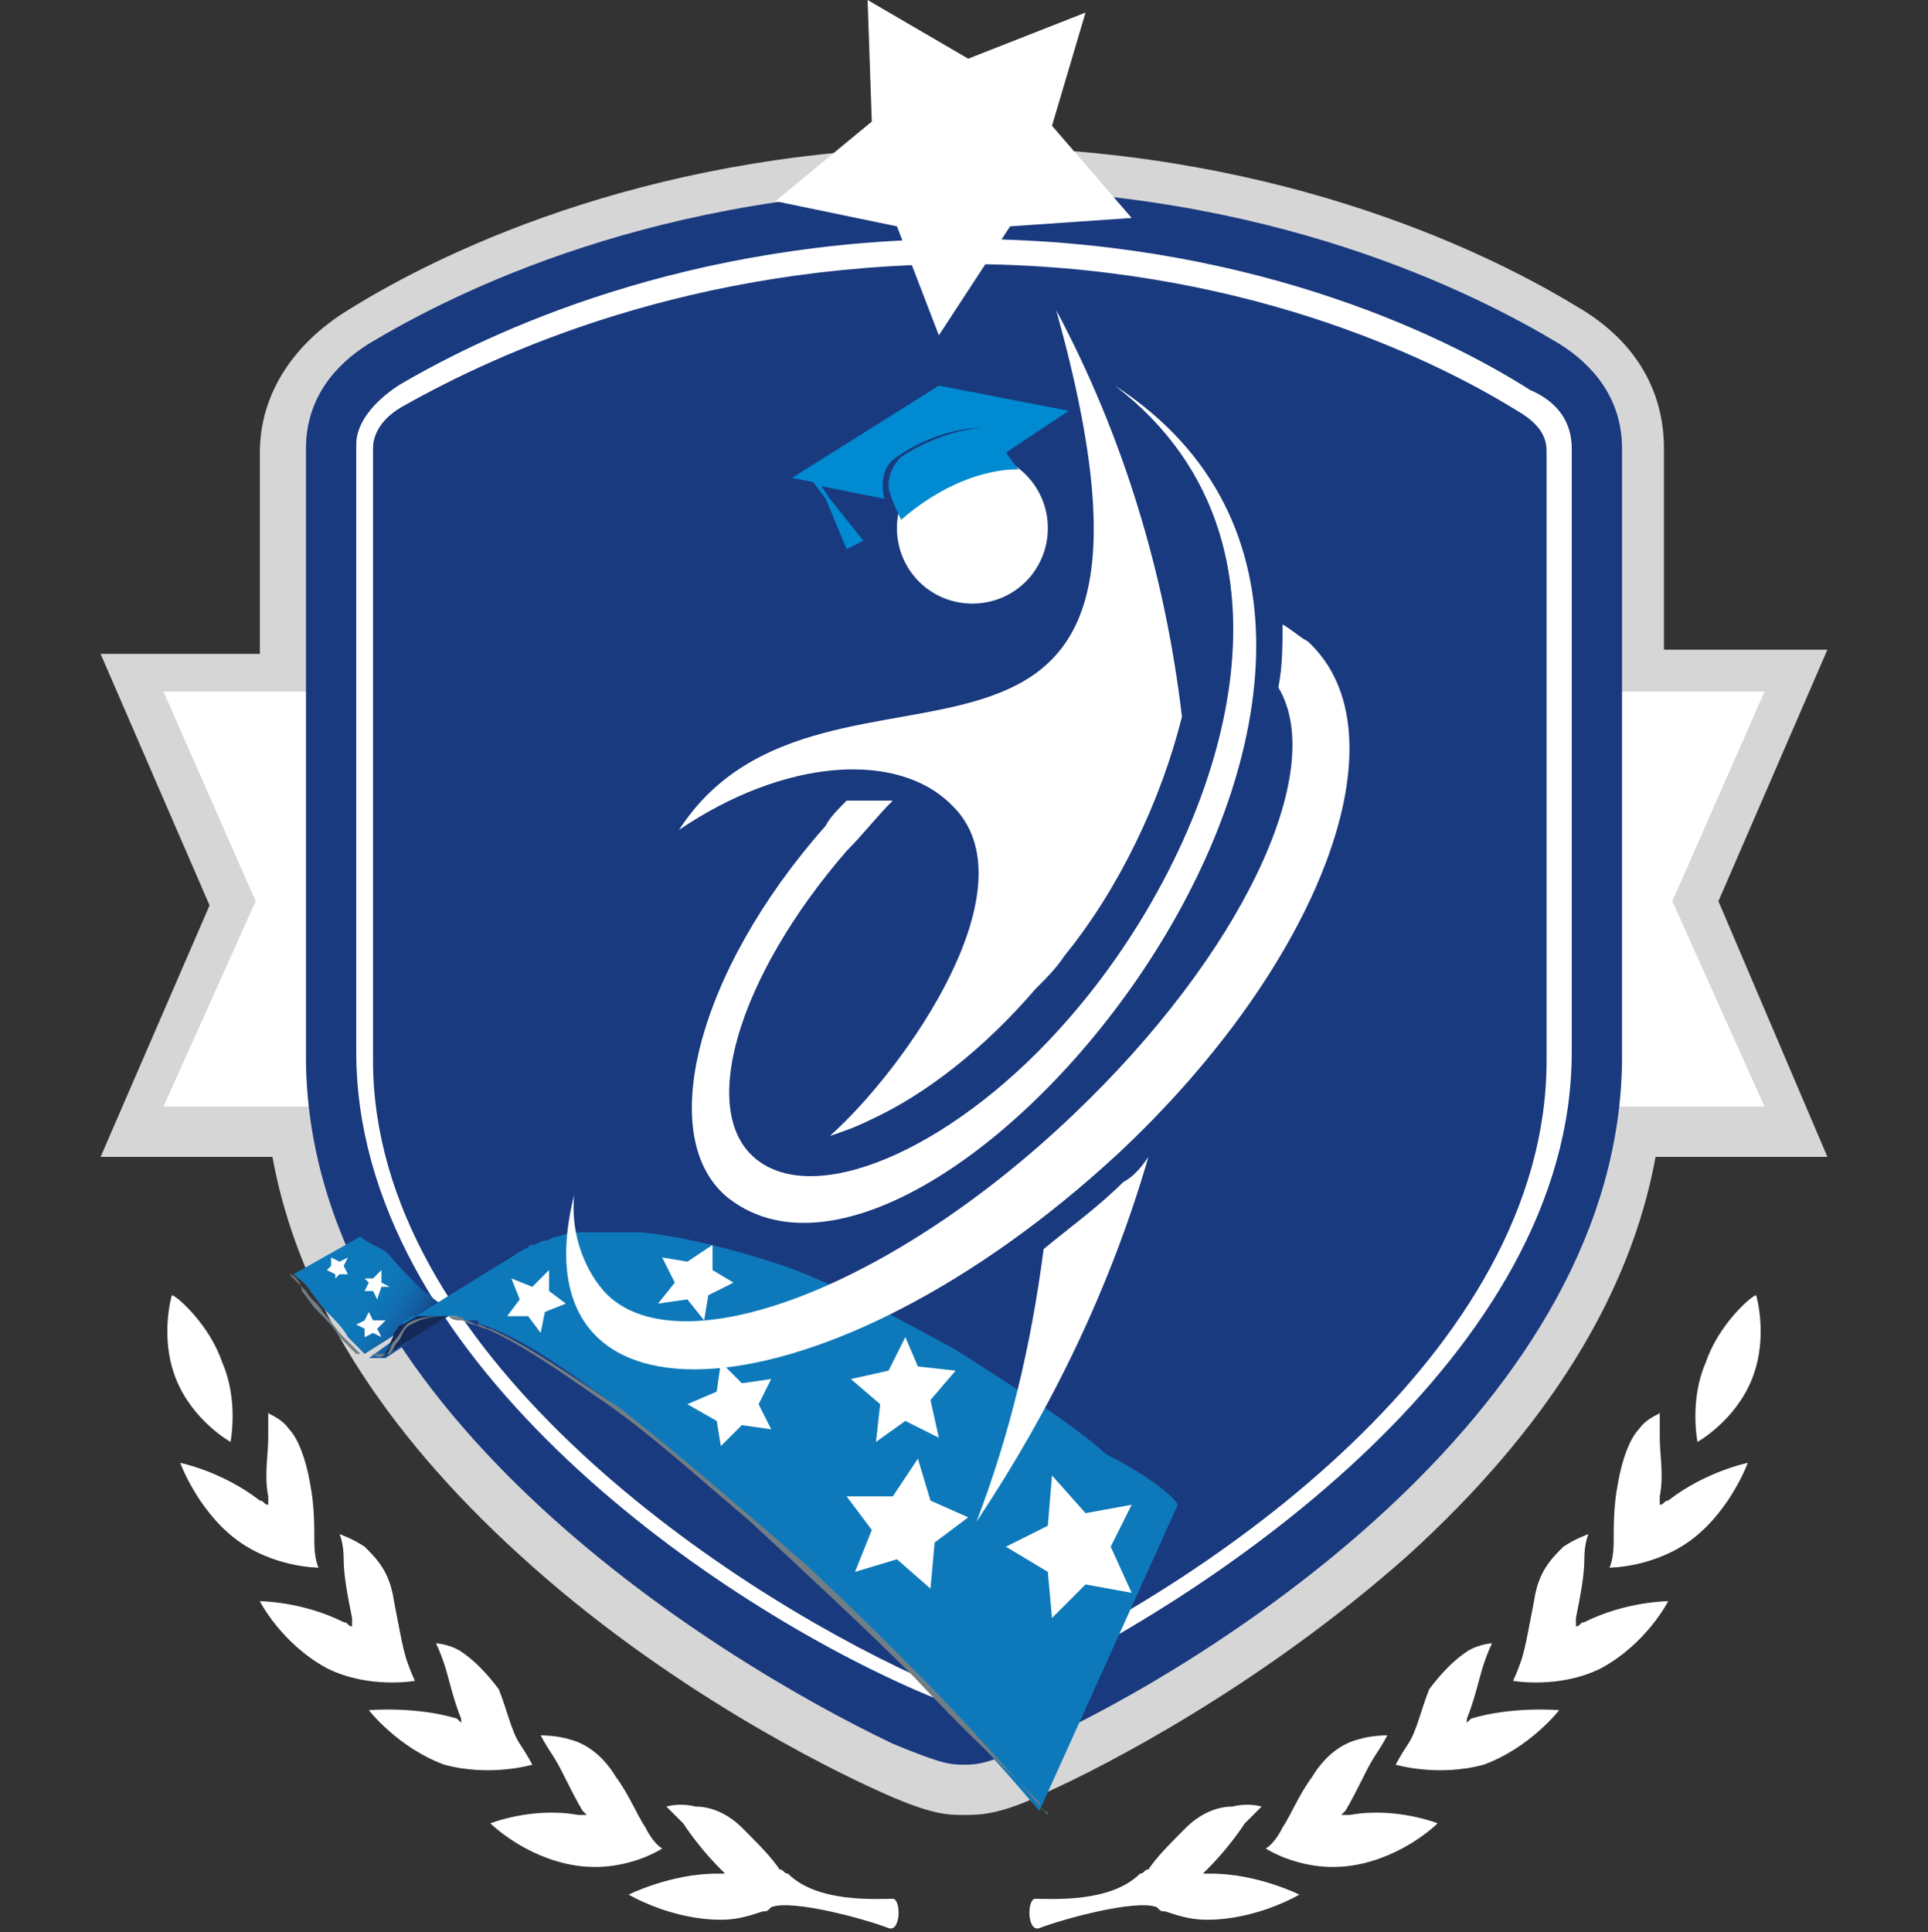 <?xml version="1.0" encoding="utf-8"?>
<!-- Generator: Adobe Illustrator 24.0.0, SVG Export Plug-In . SVG Version: 6.00 Build 0)  -->
<svg version="1.1" id="Layer_1" xmlns="http://www.w3.org/2000/svg" xmlns:xlink="http://www.w3.org/1999/xlink" x="0px" y="0px"
	 viewBox="0 0 46 46.1" style="enable-background:new 0 0 46 46.1;" xml:space="preserve">
<rect x="0" y="0" width="46" height="46.1" fill="#333333" stroke="none"/>
<style type="text/css">
	.st0{fill-rule:evenodd;clip-rule:evenodd;fill:#D7D6D7;}
	.st1{fill-rule:evenodd;clip-rule:evenodd;fill:#FFFFFF;}
	.st2{fill-rule:evenodd;clip-rule:evenodd;fill:#1A3A7F;}
	.st3{fill-rule:evenodd;clip-rule:evenodd;fill:url(#SVGID_1_);}
	.st4{fill-rule:evenodd;clip-rule:evenodd;fill:#008AD1;}
	.st5{fill-rule:evenodd;clip-rule:evenodd;fill:#142956;}
	.st6{fill-rule:evenodd;clip-rule:evenodd;fill:#0E79BA;}
	.st7{fill-rule:evenodd;clip-rule:evenodd;fill:#717E85;}
</style>
<g>
	<path class="st0" d="M41,21.5l2.6-6h-3.9v-4.8c0-1.4-0.7-2.6-2.1-3.4C35.3,5.9,30.2,3.5,23,3.5c-7.2,0-12.3,2.4-14.7,3.9
		c-1.3,0.8-2.1,2-2.1,3.4v4.8H2.4l2.6,6l-2.6,6h4.1c0.6,3.3,2.6,6.5,5.9,9.5c3.5,3.2,7.4,5.1,8.5,5.6c1.3,0.6,1.7,0.6,2.1,0.6h0
		c0.4,0,0.9,0,2.1-0.6c1.1-0.5,4.9-2.4,8.5-5.6c3.3-3,5.3-6.2,5.9-9.5h4.1L41,21.5z"/>
	<path class="st1" d="M40.7,32.5c-0.4,0.9-0.2,1.9-0.2,1.9c0,0,0.9-0.5,1.3-1.5c0.4-1,0.1-2,0.1-2C41.8,30.9,41,31.6,40.7,32.5"/>
	<path class="st1" d="M32.4,41.5c0.3-0.1,0.7-0.1,0.7-0.1c0,0-0.1,0.2-0.3,0.5c-0.2,0.3-0.4,0.8-0.7,1.3c0,0-0.1,0.1-0.1,0.1
		c0.1,0,0.1,0,0.2,0c1.1-0.2,2.1,0.2,2.1,0.2c0,0-0.8,0.8-2,1c-1.2,0.2-2.1-0.4-2.1-0.4l0,0c0,0,0,0,0,0c0,0,0.2-0.1,0.4-0.5
		c0.2-0.3,0.4-0.8,0.7-1.2C31.6,41.9,32,41.6,32.4,41.5"/>
	<path class="st1" d="M35,39.4c0.3-0.2,0.7-0.2,0.6-0.2c0,0-0.1,0.2-0.2,0.5c-0.1,0.3-0.2,0.8-0.4,1.3c0,0.1,0,0.1-0.1,0.1
		c0.1,0,0.1,0,0.2-0.1c1-0.3,2.1-0.2,2.1-0.2c0,0-0.7,0.9-1.8,1.3c-1.1,0.3-2.1,0-2.1,0c0,0,0,0,0,0c0,0,0,0,0,0
		c0,0,0.1-0.2,0.3-0.5c0.2-0.3,0.3-0.8,0.5-1.3C34.4,39.9,34.7,39.6,35,39.4"/>
	<path class="st1" d="M37.3,36.9c0.3-0.2,0.6-0.3,0.6-0.3c0,0-0.1,0.2-0.1,0.6c0,0.4-0.1,0.9-0.2,1.4c0,0.1,0,0.1,0,0.2
		c0.1,0,0.1-0.1,0.2-0.1c1-0.5,2-0.5,2-0.5c0,0-0.5,1-1.6,1.6c-1,0.5-2.1,0.3-2.1,0.3v0c0,0,0,0,0,0c0,0,0.1-0.2,0.2-0.5
		c0.1-0.3,0.2-0.9,0.3-1.4C36.7,37.5,37,37.2,37.3,36.9"/>
	<path class="st1" d="M39.1,34.1c0.2-0.3,0.6-0.4,0.5-0.4c0,0,0,0.2,0,0.6c0,0.4,0.1,0.9,0,1.4c0,0.1,0,0.1,0,0.2
		c0.1,0,0.1-0.1,0.2-0.1c0.9-0.7,1.9-0.9,1.9-0.9c0,0-0.4,1.1-1.3,1.8c-0.9,0.7-2,0.7-2,0.7c0,0,0,0,0,0c0,0,0,0,0,0
		c0,0,0.1-0.2,0.1-0.6c0-0.4,0-0.9,0.1-1.4C38.7,34.8,38.9,34.3,39.1,34.1"/>
	<path class="st1" d="M29.4,43.1c0.4-0.1,0.7,0,0.7,0c0,0-0.1,0.1-0.4,0.4c-0.2,0.3-0.5,0.7-0.9,1.1c0,0-0.1,0.1-0.1,0.1
		c0.1,0,0.1,0,0.2,0c1.1,0,2.1,0.5,2.1,0.5c0,0-1,0.6-2.2,0.6c-0.4,0-0.7-0.1-1-0.2c-0.1,0-0.1,0-0.2-0.1c-0.5-0.2-2.3,0.3-2.8,0.5
		c-0.3,0.1-0.3-0.7-0.1-0.7c0.4,0,1.8,0.1,2.5-0.6c0.1,0,0.1-0.1,0.2-0.1c0.2-0.3,0.5-0.6,0.9-1C28.6,43.3,29,43.1,29.4,43.1"/>
	<path class="st1" d="M5.3,32.5c0.4,0.9,0.2,1.9,0.2,1.9c0,0-0.9-0.5-1.3-1.5c-0.4-1-0.1-2-0.1-2C4.2,30.9,5,31.6,5.3,32.5"/>
	<path class="st1" d="M13.6,41.5c-0.3-0.1-0.7-0.1-0.7-0.1c0,0,0.1,0.2,0.3,0.5c0.2,0.3,0.4,0.8,0.7,1.3c0,0,0.1,0.1,0.1,0.1
		c-0.1,0-0.1,0-0.2,0c-1.1-0.2-2.1,0.2-2.1,0.2c0,0,0.8,0.8,2,1c1.2,0.2,2.1-0.4,2.1-0.4l0,0c0,0,0,0,0,0c0,0-0.2-0.1-0.4-0.5
		c-0.2-0.3-0.4-0.8-0.7-1.2C14.4,41.9,14,41.6,13.6,41.5"/>
	<path class="st1" d="M11,39.4c-0.3-0.2-0.7-0.2-0.6-0.2c0,0,0.1,0.2,0.2,0.5c0.1,0.3,0.2,0.8,0.4,1.3c0,0.1,0,0.1,0.1,0.1
		c-0.1,0-0.1,0-0.2-0.1c-1-0.3-2.1-0.2-2.1-0.2c0,0,0.7,0.9,1.8,1.3c1.1,0.3,2.1,0,2.1,0c0,0,0,0,0,0c0,0,0,0,0,0
		c0,0-0.1-0.2-0.3-0.5c-0.2-0.3-0.3-0.8-0.5-1.3C11.6,39.9,11.3,39.6,11,39.4"/>
	<path class="st1" d="M8.7,36.9c-0.3-0.2-0.6-0.3-0.6-0.3c0,0,0.1,0.2,0.1,0.6c0,0.4,0.1,0.9,0.2,1.4c0,0.1,0,0.1,0,0.2
		c-0.1,0-0.1-0.1-0.2-0.1c-1-0.5-2-0.5-2-0.5c0,0,0.5,1,1.6,1.6c1,0.5,2.1,0.3,2.1,0.3v0c0,0,0,0,0,0c0,0-0.1-0.2-0.2-0.5
		c-0.1-0.3-0.2-0.9-0.3-1.4C9.3,37.5,9,37.2,8.7,36.9"/>
	<path class="st1" d="M6.9,34.1c-0.2-0.3-0.6-0.4-0.5-0.4c0,0,0,0.2,0,0.6c0,0.4-0.1,0.9,0,1.4c0,0.1,0,0.1,0,0.2
		c-0.1,0-0.1-0.1-0.2-0.1c-0.9-0.7-1.9-0.9-1.9-0.9c0,0,0.4,1.1,1.3,1.8c0.9,0.7,2,0.7,2,0.7c0,0,0,0,0,0c0,0,0,0,0,0
		c0,0-0.1-0.2-0.1-0.6c0-0.4,0-0.9-0.1-1.4C7.3,34.8,7.1,34.3,6.9,34.1"/>
	<path class="st1" d="M16.6,43.1c-0.4-0.1-0.7,0-0.7,0c0,0,0.1,0.1,0.4,0.4c0.2,0.3,0.5,0.7,0.9,1.1c0,0,0.1,0.1,0.1,0.1
		c-0.1,0-0.1,0-0.2,0c-1.1,0-2.1,0.5-2.1,0.5c0,0,1,0.6,2.2,0.6c0.4,0,0.7-0.1,1-0.2c0.1,0,0.1,0,0.2-0.1c0.5-0.2,2.3,0.3,2.8,0.5
		c0.3,0.1,0.3-0.7,0.1-0.7c-0.4,0-1.8,0.1-2.5-0.6c-0.1,0-0.1-0.1-0.2-0.1c-0.2-0.3-0.5-0.6-0.9-1C17.4,43.3,17,43.1,16.6,43.1"/>
	<polygon class="st1" points="42.1,16.5 3.9,16.5 6.1,21.5 3.9,26.4 42.1,26.4 39.9,21.5 	"/>
	<path class="st2" d="M37.2,8.2C35.2,7,30.3,4.5,23,4.5C15.7,4.5,10.8,7,8.8,8.2C8,8.7,7.3,9.5,7.3,10.7v14.5
		c0,8.3,9.6,14.3,14,16.4c1.2,0.5,1.4,0.5,1.7,0.5c0.3,0,0.5,0,1.7-0.5c4.4-2,14-8.1,14-16.4l0-14.5C38.7,9.5,38,8.7,37.2,8.2"/>
	<path class="st1" d="M23,5.7c-6.6,0-11.3,2.2-13.5,3.5c-0.6,0.4-1,0.9-1,1.4v14.5c0,7.2,8.3,13,13.3,15.2c0.9,0.4,1.1,0.4,1.2,0.4
		h0c0.1,0,0.3,0,1.2-0.4c4.9-2.3,13.3-8,13.3-15.2V10.7c0-0.6-0.3-1.1-1-1.4C34.3,7.9,29.6,5.7,23,5.7L23,5.7z M23,6.3
		c6.5,0,11.1,2.2,13.2,3.5c0.7,0.4,0.7,0.8,0.7,1v14.5c0,7-8.1,12.5-13,14.7c-0.8,0.3-0.9,0.4-1,0.4l0,0c0,0-0.2,0-1-0.4
		c-4.8-2.2-13-7.8-13-14.7V10.7c0-0.1,0-0.6,0.7-1C11.9,8.4,16.5,6.3,23,6.3z"/>
	<linearGradient id="SVGID_1_" gradientUnits="userSpaceOnUse" x1="7.795" y1="30.125" x2="10.11" y2="31.707">
		<stop  offset="0.277" style="stop-color:#0E79BA"/>
		<stop  offset="0.541" style="stop-color:#0E77B8"/>
		<stop  offset="0.693" style="stop-color:#106EB0"/>
		<stop  offset="0.818" style="stop-color:#1360A3"/>
		<stop  offset="0.926" style="stop-color:#164D90"/>
		<stop  offset="1" style="stop-color:#1A3A7F"/>
	</linearGradient>
	<path class="st3" d="M10.6,31.1l-1.9,1.2c0,0,0,0,0,0c0,0,0,0,0,0c0,0,0,0,0,0c0,0,0,0,0,0c-0.1-0.1-0.3-0.3-0.4-0.4
		c-0.1-0.2-0.3-0.4-0.5-0.6c-0.2-0.2-0.3-0.4-0.4-0.5c-0.1-0.2-0.3-0.3-0.4-0.4l1.6-0.9c0.1,0.1,0.3,0.2,0.5,0.3
		c0.2,0.1,0.3,0.3,0.5,0.5c0.2,0.2,0.3,0.3,0.5,0.5c0.2,0.1,0.3,0.3,0.5,0.3C10.5,31,10.5,31,10.6,31.1
		C10.5,31.1,10.6,31.1,10.6,31.1C10.6,31.1,10.6,31.1,10.6,31.1C10.6,31.1,10.6,31.1,10.6,31.1C10.6,31.1,10.7,31.1,10.6,31.1
		c0.1,0,0.1,0,0.1,0c0,0,0,0,0.1,0c0,0,0,0,0.1,0c0,0,0.1,0,0.1,0c0,0,0.1,0,0.1,0c0,0,0.1,0,0.1,0c0,0,0.1,0,0.1-0.1v0l-2.1,1.4
		c0,0,0,0-0.1,0c0,0,0,0-0.1,0c0,0,0,0-0.1,0c0,0-0.1,0-0.1,0c0,0,0,0,0,0c0,0,0,0,0,0c0,0,0,0,0,0c0,0,0,0,0,0L10.6,31.1z"/>
	<path class="st1" d="M23.2,10.8c-1,0-1.8,0.8-1.8,1.8c0,1,0.8,1.8,1.8,1.8c1,0,1.8-0.8,1.8-1.8C25,11.6,24.2,10.8,23.2,10.8"/>
	<path class="st1" d="M20.2,19.1c-0.2,0.2-0.4,0.4-0.5,0.6c-3.1,3.5-4.1,7.5-2.3,8.9c5.1,3.9,18.9-13.1,9.2-19.4
		c5.1,3.9,2.4,11.1-1.1,15.1c-2.6,3-5.9,4.5-7.4,3.4c-1.5-1.1-0.5-4.4,2.1-7.4c0.4-0.4,0.7-0.8,1.1-1.2c-0.3,0-0.7,0-1,0
		C20.3,19.1,20.2,19.1,20.2,19.1"/>
	<polygon class="st1" points="20.7,0 23.1,1.4 25.9,0.3 25.1,3 27,5.2 24.1,5.4 22.4,8 21.4,5.4 18.5,4.8 20.8,2.9 	"/>
	<path class="st4" d="M19.4,11.5l-0.5-0.1l3.5-2.2l3.1,0.6l-1.5,1l0.3,0.4c0,0-1.3-0.1-2.8,1.2c0,0-0.3-0.6-0.3-0.8
		c0-0.1,0-0.4,0.3-0.7c0.3-0.2,1-0.6,1.9-0.7c0,0-1,0-2,0.7c-0.5,0.3-0.3,1-0.3,1l-1.5-0.3l0.2,0.3l0.8,1l-0.4,0.2l-0.5-1.2
		L19.4,11.5z"/>
	<path class="st5" d="M12.6,29.7L12.6,29.7L12.6,29.7L12.6,29.7L12.6,29.7L12.6,29.7L12.6,29.7L12.6,29.7L12.6,29.7L12.6,29.7
		L12.6,29.7L12.6,29.7L12.6,29.7L12.6,29.7L12.6,29.7L12.6,29.7L12.6,29.7L12.6,29.7L12.6,29.7l-0.1,0.1l0,0v0l0,0l0,0l0,0l0,0l0,0
		l0,0h0l0,0l0,0v0l0,0 M11.3,31l-2.2,1.4c0,0,0.1-0.1,0.1-0.1c0-0.1,0.1-0.1,0.1-0.2c0-0.1,0.1-0.2,0.1-0.3c0.1-0.1,0.1-0.2,0.2-0.2
		c1.9-1,2-1.3,2.7-1.7l0,0l0,0l0,0l0,0h0l0,0l0,0l0,0l0,0l0,0l0,0l0,0l0,0l0,0l0,0l0,0l0,0l0,0l0,0l0,0l0,0l0,0l0,0l0,0l0,0l0,0l0,0
		l0,0l0,0l0,0l0,0l0,0l0,0l0,0l0,0l0,0l0,0l0,0l0,0l0,0l0,0l0,0l0,0l0,0c-0.1,0.1-0.2,0.2-0.3,0.4c-0.1,0.1-0.2,0.2-0.2,0.3l0,0l0,0
		l0,0l0,0l0,0l0,0l0,0l0,0l0,0l0,0l0,0l0,0l0,0l0,0l0,0l0,0l0,0l0,0l0,0l0,0l0,0l0,0l0,0l0,0l0,0l0,0l0,0l0,0l0,0v0l0,0v0l0,0l0,0
		l0,0l0,0l0,0l0,0v0l0,0l0,0v0l0,0L11.3,31L11.3,31L11.3,31L11.3,31L11.3,31L11.3,31L11.3,31L11.3,31L11.3,31L11.3,31L11.3,31
		L11.3,31L11.3,31L11.3,31L11.3,31L11.3,31L11.3,31L11.3,31L11.3,31L11.3,31L11.3,31L11.3,31L11.3,31L11.3,31L11.3,31L11.3,31
		L11.3,31L11.3,31L11.3,31L11.3,31L11.3,31L11.3,31L11.3,31L11.3,31L11.3,31L11.3,31L11.3,31L11.3,31L11.3,31z"/>
	<path class="st6" d="M28.1,35.9l-3.3,7.3c-0.2-0.2-0.9-1.1-2.1-2.3c-1.1-1.1-2.5-2.6-4.1-4c-1.4-1.3-2.8-2.5-4.1-3.5
		c-1.1-0.8-2.1-1.5-3-1.8c0,0-0.1,0-0.1-0.1c0,0-0.1,0-0.1,0c0,0-0.1,0-0.1,0c0,0-0.1,0-0.1,0c-0.1,0-0.1,0-0.2-0.1
		c-0.1,0-0.1,0-0.2,0c-0.1,0-0.1,0-0.2,0c0,0-0.1,0-0.1,0c-0.1,0-0.2,0-0.3,0c-0.1,0-0.1,0-0.2,0c-0.1,0-0.1,0-0.2,0.1
		c0,0-0.1,0-0.1,0.1l2.9-1.8c0.1,0,0.1-0.1,0.2-0.1c0.1,0,0.2-0.1,0.3-0.1c0.1,0,0.2-0.1,0.3-0.1c0.1,0,0.2-0.1,0.4-0.1
		c0.1,0,0.1,0,0.2,0c0.1,0,0.1,0,0.2,0c0.1,0,0.2,0,0.2,0c0.1,0,0.2,0,0.2,0c0.1,0,0.1,0,0.2,0c0.1,0,0.1,0,0.2,0c0.1,0,0.1,0,0.2,0
		c0.1,0,0.1,0,0.2,0c1,0.1,2.2,0.4,3.4,0.8c1.4,0.5,2.8,1.3,4.1,2c1.4,0.9,2.7,1.7,3.6,2.5C27.4,35.2,28,35.7,28.1,35.9L28.1,35.9z"
		/>
	<g>
		<g>
			<g>
				<polygon class="st1" points="17.2,32.5 17.7,33 18.4,32.9 18.1,33.5 18.4,34.1 17.7,34 17.2,34.5 17.1,33.9 16.4,33.5 
					17.1,33.2 				"/>
			</g>
			<g>
				<polygon class="st1" points="12.2,30.5 12.7,30.7 13.1,30.3 13.1,30.8 13.5,31.1 13,31.3 12.9,31.8 12.6,31.4 12.1,31.4 
					12.4,31 				"/>
			</g>
			<g>
				<polygon class="st1" points="15.8,30 16.4,30.1 17,29.7 17,30.3 17.5,30.6 16.9,30.9 16.8,31.5 16.4,31 15.7,31.1 16.1,30.6 
									"/>
			</g>
			<g>
				<polygon class="st1" points="7.9,30 8.1,30.1 8.3,30 8.2,30.2 8.3,30.4 8.1,30.4 8,30.5 8,30.4 7.8,30.3 7.9,30.2 				"/>
			</g>
			<g>
				<polygon class="st1" points="8.7,30.5 8.9,30.5 9.1,30.3 9.1,30.6 9.3,30.7 9.1,30.7 9,31 8.9,30.8 8.7,30.8 8.8,30.6 				"/>
			</g>
			<g>
				<polygon class="st1" points="8.8,31.3 8.9,31.5 9.2,31.5 9,31.7 9.1,31.9 8.9,31.8 8.7,31.9 8.7,31.7 8.5,31.6 8.7,31.5 				"/>
			</g>
			<g>
				<polygon class="st1" points="20.3,32.9 21.2,32.7 21.6,31.9 21.9,32.6 22.8,32.7 22.2,33.4 22.4,34.3 21.6,33.9 20.9,34.4 
					21,33.5 				"/>
			</g>
			<g>
				<polygon class="st1" points="20.2,35.7 21.3,35.7 21.9,34.8 22.2,35.8 23.1,36.2 22.3,36.8 22.2,37.9 21.4,37.2 20.4,37.5 
					20.8,36.5 				"/>
			</g>
			<g>
				<polygon class="st1" points="24,36.9 25,36.4 25.1,35.2 25.9,36.1 27,35.9 26.5,36.9 27,38 25.9,37.8 25.1,38.6 25,37.5 				"/>
			</g>
		</g>
	</g>
	<path class="st1" d="M30.6,14.9c0.2,0.1,0.4,0.3,0.6,0.4c2.4,2.2,0.3,7.7-4.5,12.2c-6.9,6.4-14.5,7-13,1c-0.1,1,0.3,1.9,0.8,2.4
		c1.8,1.7,6.8-0.2,11.1-4.3c4-3.8,6.1-8.2,4.9-10.2C30.6,15.9,30.6,15.4,30.6,14.9"/>
	<path class="st1" d="M27.4,27.6L27.4,27.6c-0.9,3.1-2.3,6-4.1,8.7c0.8-2.1,1.3-4.2,1.6-6.5c0.6-0.5,1.3-1,1.9-1.6
		C27,28.1,27.2,27.9,27.4,27.6 M16.2,19.8c3.5-5.4,12.8,1.2,9-12.4c1.6,3,2.6,6.3,3,9.7c-0.5,2-1.5,4.1-2.8,5.7
		c-0.2,0.3-0.4,0.5-0.7,0.8c-1.2,1.4-2.6,2.5-3.9,3.1c-0.4,0.2-0.7,0.3-1,0.4c1.8-1.6,4.9-6,2.9-7.9C21.4,17.9,18.7,18.1,16.2,19.8z
		"/>
	<path class="st7" d="M6.9,30.4c0.1,0.1,0.2,0.2,0.4,0.4c0.1,0.2,0.3,0.3,0.4,0.5c0.2,0.2,0.3,0.4,0.5,0.6c0.2,0.2,0.3,0.3,0.4,0.4
		c0,0,0,0,0.1,0c0,0,0,0,0.1,0c0,0,0,0,0.1,0c0,0,0,0,0.1,0c0.1,0,0.2,0,0.3,0c0.1-0.1,0.1-0.2,0.2-0.3c0.1-0.1,0.1-0.3,0.3-0.4
		c0.2-0.1,0.4-0.2,0.8-0.2c0.1,0,0.2,0,0.2,0c0.1,0,0.2,0,0.3,0.1c0.1,0,0.2,0.1,0.3,0.1c0.1,0,0.2,0.1,0.3,0.1
		c0.9,0.4,1.9,1.1,3.1,1.9c1.4,1.1,2.9,2.4,4.4,3.7c1.6,1.5,3.1,3,4.1,4.1c1.1,1.2,1.7,1.9,1.7,1.9c0,0,0,0,0,0c0,0,0-0.1-0.1-0.1
		c0,0-0.1-0.1-0.1-0.2c-0.1-0.1-0.1-0.1-0.2-0.2C24,42.2,23,41.3,21.8,40c-1.1-1.1-2.5-2.4-3.9-3.7c-1.3-1.1-2.5-2.2-3.7-3
		c-1-0.7-1.9-1.3-2.6-1.6c-0.1,0-0.2-0.1-0.3-0.1c-0.1,0-0.2-0.1-0.3-0.1c-0.1,0-0.2,0-0.3-0.1c-0.1,0-0.2,0-0.2,0
		c-0.4,0-0.7,0.1-0.8,0.2c-0.1,0.1-0.2,0.3-0.3,0.4c-0.1,0.1-0.1,0.3-0.2,0.3c-0.1,0.1-0.2,0.1-0.3,0c0,0,0,0-0.1,0c0,0,0,0-0.1,0
		c0,0,0,0-0.1,0c0,0,0,0-0.1,0c-0.1-0.1-0.3-0.3-0.4-0.4c-0.1-0.2-0.3-0.4-0.5-0.6c-0.2-0.2-0.3-0.4-0.4-0.5
		C7.2,30.6,7,30.4,6.9,30.4"/>
</g>
</svg>
